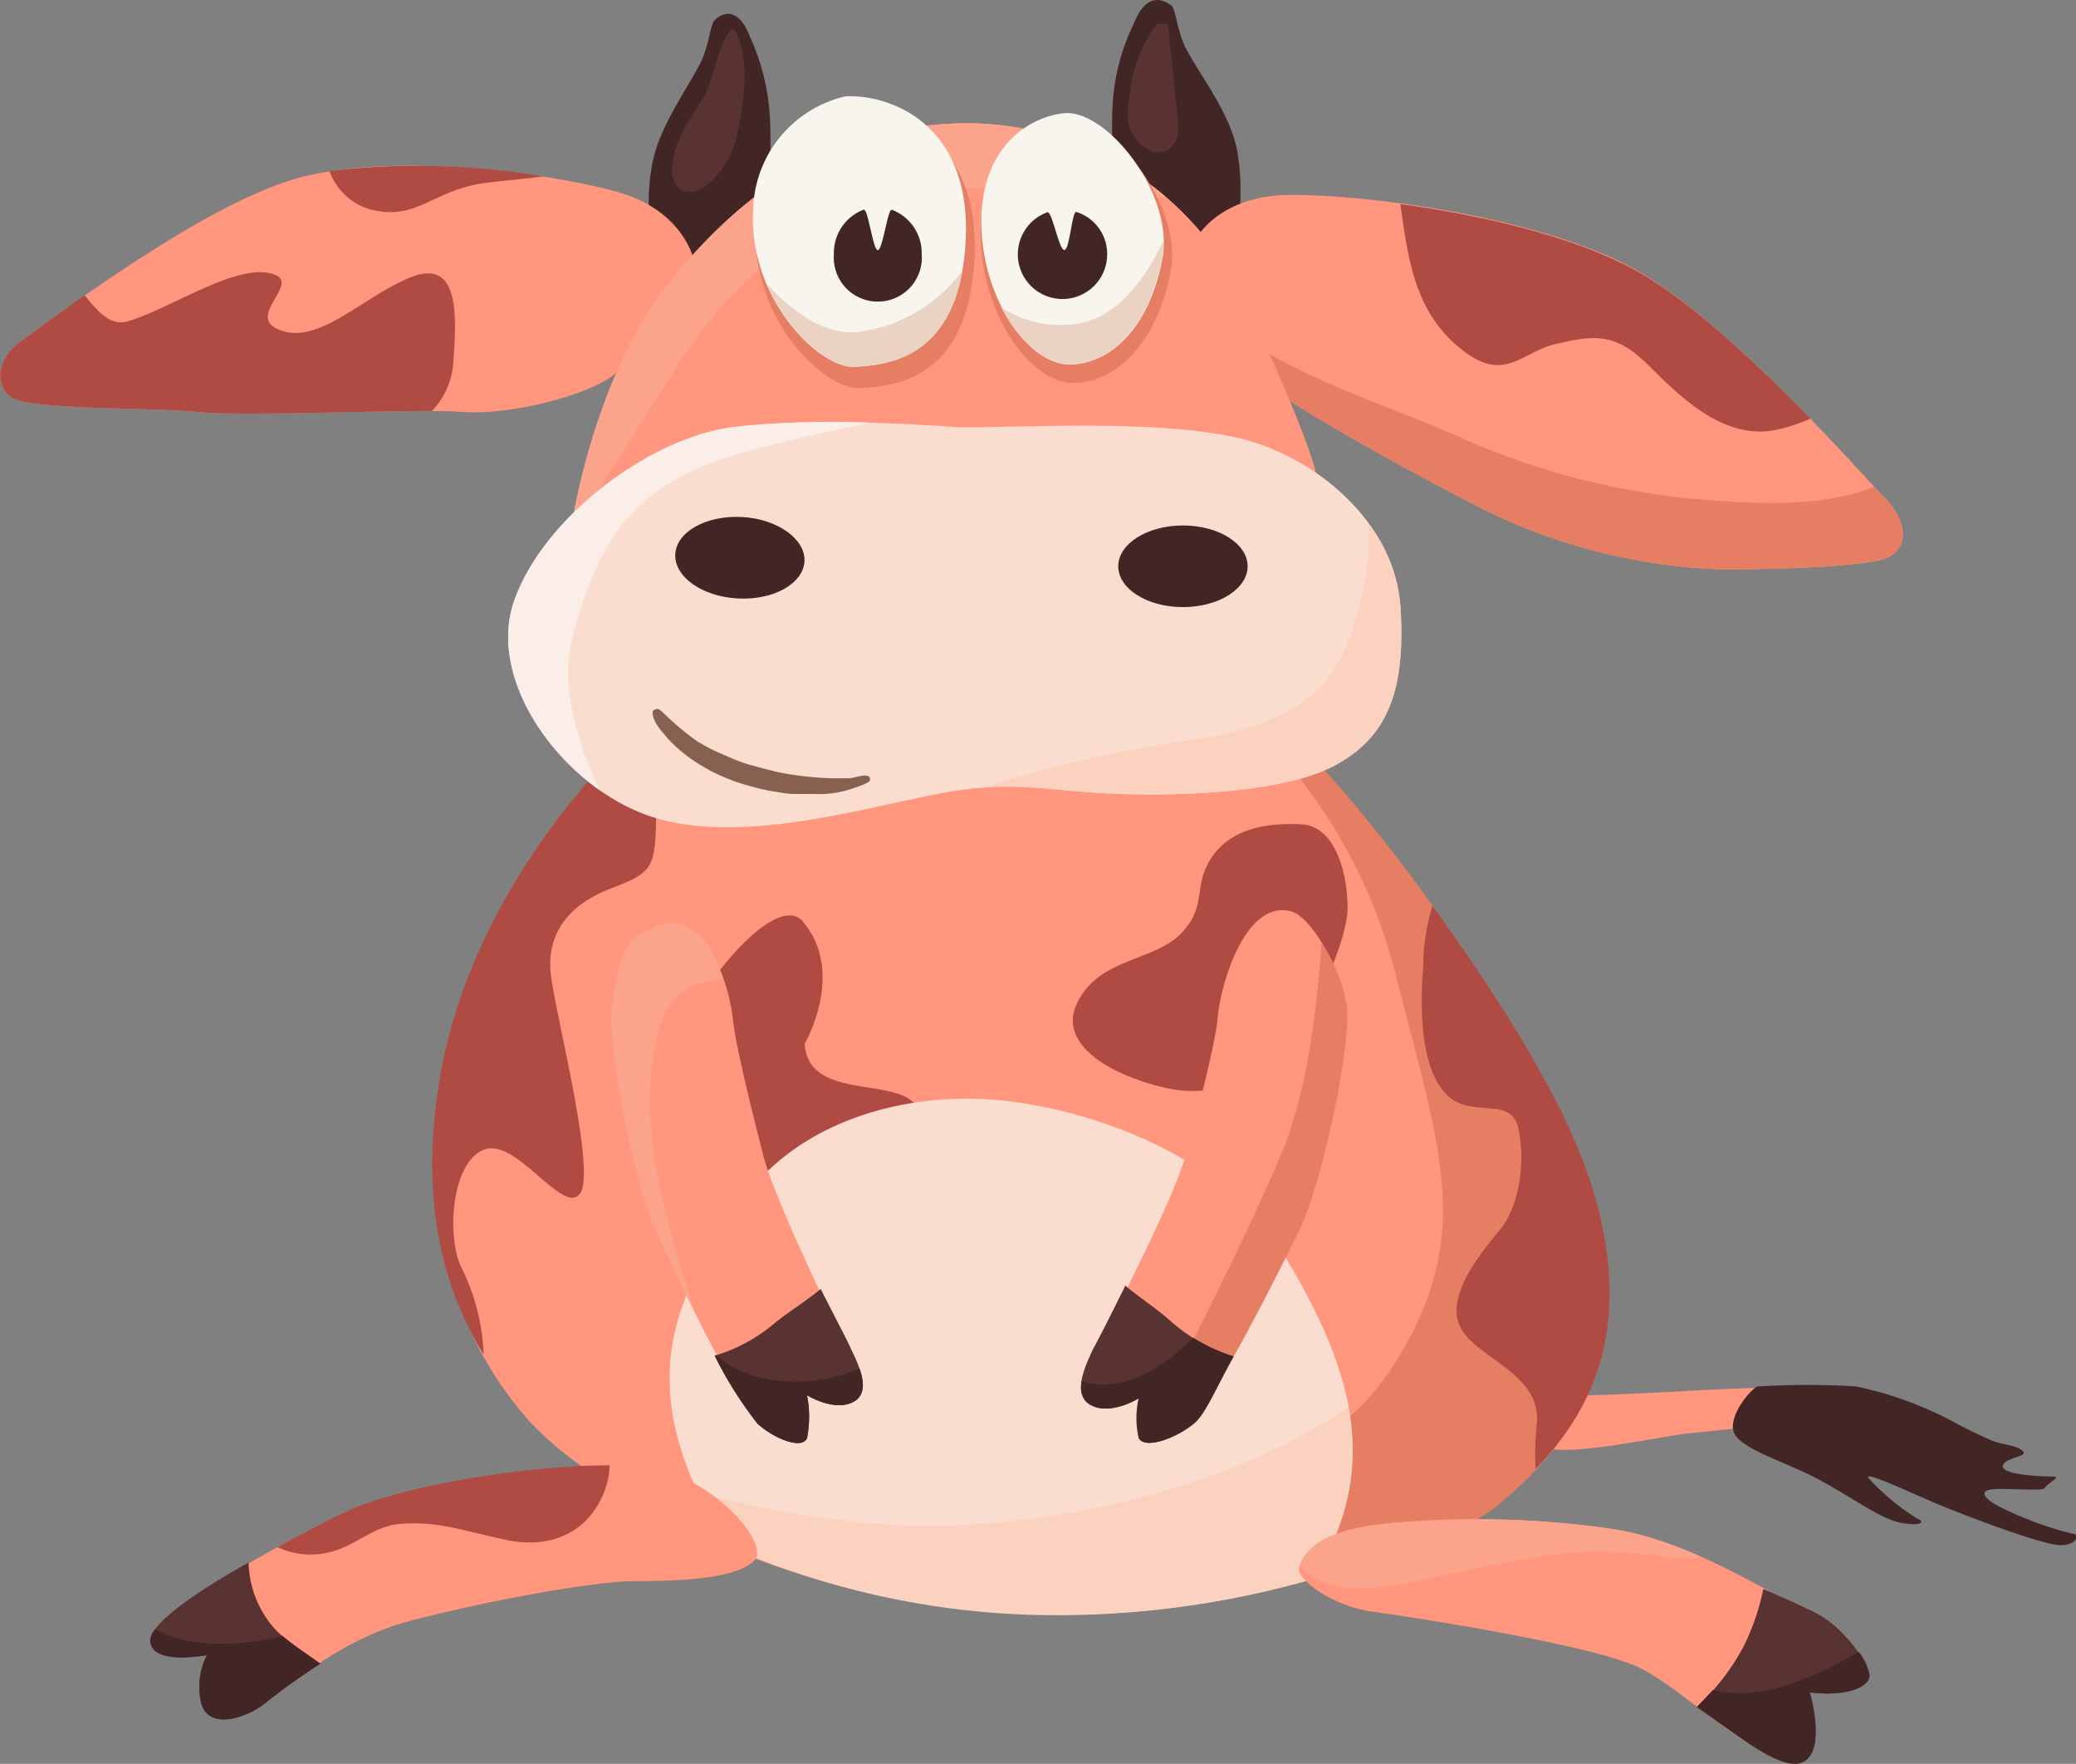 <svg xmlns="http://www.w3.org/2000/svg" viewBox="0 0 134.78 114.5"><rect x="0" y="0" width="134.78" height="114.5" fill="#808080" stroke="none"/><defs><style>.cls-1{fill:#ff967d;}.cls-2{fill:#422525;}.cls-3{fill:#e67e64;}.cls-4{fill:#b04b44;}.cls-5{fill:#fba48b;}.cls-6{fill:#fbddcf;}.cls-7{fill:#fbd1bf;}.cls-8{fill:#fbede7;}.cls-9{fill:#f8f4ee;}.cls-10{fill:#876150;}.cls-11{fill:#593232;}.cls-12{fill:#ebd3c4;}</style></defs><g id="Слой_2" data-name="Слой 2"><g id="animal"><g id="cow"><path class="cls-1" d="M101.41,90.58c1.15.09,6.81-.21,8.52-.31s5.38-.24,5.89-.22.08,2.35.08,2.35l-6.42.66c-1.27.13-7.61,1.48-8.92.93S99.91,90.47,101.41,90.58Z"/><path class="cls-2" d="M114.14,90a51.78,51.78,0,0,1,6.37,0,23.62,23.62,0,0,1,6.37,2.33c.82.44,1.69.86,2.41,1.17s1.48.26,2,.67-1.19.41-1.26,1,2.66.68,3.26.68-.39.44-.54.74-3.46-.15-3.84.22.82,1,1.71,1.38a22.44,22.44,0,0,0,3.93,1.37c.52,0,.29.81-.89.74s-6.15-1.92-8.3-2.85-4.23-1.9-4.08-1.53a15.18,15.18,0,0,0,3.21,2.67c.57.23.13.52-1.21.23s-3.48-1.93-5.63-3-4.82-1.85-5.11-2.93S113.76,90.05,114.14,90Z"/><path class="cls-1" d="M40.84,48.36S31.28,57.11,29,69.63a29.52,29.52,0,0,0,0,12.38,24.31,24.31,0,0,0,5.25,10.12,22,22,0,0,0,5,4c.86.52,1.73.88,2.57,1.45a27.4,27.4,0,0,0,2.73,1.68,54.78,54.78,0,0,0,22.64,5.44c11.29.47,25.67-3.75,29.53-7s9.58-8.61,6.34-20S86.68,50,84,48.1,51.81,41,40.84,48.36Z"/><path class="cls-3" d="M103.14,77.61C99.89,66.19,86.68,50,84,48.1a9.68,9.68,0,0,0-2.69-1,34.28,34.28,0,0,1,9.37,16.42c2.89,11.38,5,16.73-.07,24.89C85.4,96.79,74.24,98.15,63,98.94c-7.3.52-15.8-1.49-20.88-3a4,4,0,0,1-1,1.19c6.92,4.56,16.12,7.1,26.2,7.52,11.29.47,26.14-3.74,30-7S106.38,89,103.14,77.61Z"/><path class="cls-4" d="M52.24,67.76c.28,4.37,8.12,1.37,7.47,5.42-.88,5.5-7.26,4.21-7.31,8.08s-.26,5-3.27,4.63-5-4-2.51-7.71c3.5-5.16-2.19-6.47-2.49-9.48s6.13-11.18,8-8.87C54.93,63.15,52.24,67.76,52.24,67.76Zm23.45,2.86c3.69.85,7.73-1.14,8.8-3.43s3-6.21,3-8.26-.71-5.3-3-5.42-4.6.3-5.84,2.17-.23,3.13-2,4.94-5.43,1.57-6.76,4.59C68.73,67.77,72,69.78,75.69,70.62Zm24,24.73a20.29,20.29,0,0,1,.09-3c.27-3.24-4.07-4.22-5-6.26s1.42-4.82,2.61-6.27,1.67-4.22,1.2-6.51-3.1-.6-4.71-2.29-1.72-5.3-1.48-8.31A13.74,13.74,0,0,1,93,58.79c4.16,5.81,8.86,12.93,10.53,18.82C106.13,86.71,103,91.93,99.7,95.35ZM35.75,63.15c.23,2.41,3,12.89,1.9,14.34s-4.13-3.68-6.23-2.86S29,80.14,29.91,82.19a13.8,13.8,0,0,1,1.49,5.75c-2.87-4.69-4.17-10.58-2.78-18.31,2.26-12.52,11.81-21.27,11.81-21.27.26-.18.54-.34.82-.5A13.7,13.7,0,0,1,42.6,53c-.07,3.37-.19,3.62-3,4.7S35.51,60.74,35.75,63.15Z"/><path class="cls-2" d="M44.61,20.33c-1.84-.13-3-5.73-2.28-9.59.41-2.39,2.09-4.64,3.11-6.59.62-1.19.65-2.6,1-2.89C47.37.49,48.17,1,48.7,2.41A14.49,14.49,0,0,1,50,8a26.42,26.42,0,0,1-.39,5.73C49.36,15.21,48.09,20.59,44.61,20.33Z"/><path class="cls-2" d="M77.92,19.43c2-.14,3.11-5.73,2.41-9.59-.43-2.39-2.21-4.64-3.28-6.59-.65-1.19-.68-2.6-1-2.89C75-.41,74.18.1,73.62,1.51a13.76,13.76,0,0,0-1.4,5.63,24.84,24.84,0,0,0,.42,5.73C72.92,14.31,74.26,19.69,77.92,19.43Z"/><path class="cls-2" d="M77,17.8c1.42-.11,2.27-4.77,1.76-8-.26-1.6-1.52-3.36-2.16-4.85s-.77-2.62-1-3c-.71-1.24-1.33-.55-1.74,1a14.66,14.66,0,0,0-1,4.68,24,24,0,0,0,.31,4.77C73.34,13.54,74.32,18,77,17.8Z"/><path class="cls-1" d="M45.11,17.09s-.56-3.41-5.09-4.65-14-2.5-20.24-1S3.26,20.84,1.56,22s-2,2.83-.9,3.74,8.94.68,12.1,1,14.37-.23,17.31,0,7.8-1,9.61-2.28S45.11,17.09,45.11,17.09Z"/><path class="cls-1" d="M77.48,15.8s1.35-3.16,6.4-3.15,15.36,1.37,21.6,4.48,15.35,13.64,16.89,15.2,1.53,3.31.13,3.89-7.24.75-10.69.75a38.05,38.05,0,0,1-15-3.66c-2.91-1.42-13.58-7.16-15.22-8.86S77.48,15.8,77.48,15.8Z"/><path class="cls-3" d="M121.68,31.59c-3.65,1.52-8.76,1.06-12.42.73A48.81,48.81,0,0,1,94.1,28.08c-4-1.74-10.13-3.64-14.41-6.85a14.11,14.11,0,0,0,1.89,3.22c1.64,1.7,12.31,7.44,15.22,8.86a38.05,38.05,0,0,0,15,3.66c3.45,0,9.3-.18,10.69-.75s1.42-2.33-.13-3.89Z"/><path class="cls-1" d="M37.13,34s1.48-9.6,6.43-15.76S54.47,8.16,62.54,8a19.87,19.87,0,0,1,16.7,8.76c2.45,4,6,12.56,6.2,14S71.86,42.41,71.68,42.35s-21-1.63-21-1.63Z"/><path class="cls-5" d="M62.54,8c-8.07.12-14,4.05-19,10.21S37.13,34,37.13,34l.41.76c1.16-3.17,3.64-6.44,5.92-10.2,4.93-8.13,12-12.8,21.58-12.31,2.85.14,8.18,1.2,10.61.5A20.11,20.11,0,0,0,62.54,8Z"/><path class="cls-6" d="M62.27,27.74c4.54,0,12.58-.49,17.82.62s10.48,5.56,10.83,11-.81,8.45-4.19,10.3S76.25,51.73,71.82,51.5s-6.29-.89-11.18.08S47.83,54.86,42.24,53s-10.72-8.68-8.86-14S42,28.51,47.48,27.74,62.27,27.74,62.27,27.74Z"/><path class="cls-2" d="M52.23,36.42c-.07,1.46-2,2.55-4.32,2.43s-4.13-1.4-4.07-2.86,2-2.55,4.32-2.43S52.29,35,52.23,36.42Z"/><path class="cls-2" d="M81,36.76c0,1.46-1.88,2.65-4.2,2.65s-4.2-1.19-4.2-2.65,1.88-2.65,4.2-2.65S81,35.3,81,36.76Z"/><path class="cls-4" d="M26.66,18c-3.13,1.28-5.9,4.35-8.43,3.45s1.68-3.22-.72-3.72S11.12,20,8.35,20.84c-1.16.38-2-.61-2.85-1.67C3.57,20.52,2.12,21.61,1.56,22c-1.69,1.13-2,2.83-.9,3.74s8.94.68,12.1,1c2.65.28,10.93-.07,15.28-.06a5,5,0,0,0,1.39-3.16C29.67,20.33,29.79,16.75,26.66,18Z"/><path class="cls-4" d="M35.25,11.45a48.78,48.78,0,0,0-13.86-.35,4,4,0,0,0,2.5,2.45c3.13.89,4.1-1.19,7.59-1.67C32.69,11.72,34.06,11.62,35.25,11.45Z"/><path class="cls-4" d="M115.42,27.88a12.54,12.54,0,0,0,2.12-.7c-3.56-3.66-8.32-8.18-12.06-10-4-2-9.68-3.27-14.57-3.93.46,3,.75,6.58,3.56,9.08,3.13,2.79,4.18.54,6.54,0s3.81-.82,6,1.37S112.05,28.65,115.42,27.88Z"/><path class="cls-7" d="M88.86,34a17.79,17.79,0,0,1-.5,4.89c-1.12,4.1-2,7.94-11.58,9.22a79.77,79.77,0,0,0-12.88,3c2.75-.2,4.63.21,7.92.38,4.43.23,11.53,0,14.91-1.85s4.54-4.86,4.19-10.3A10.21,10.21,0,0,0,88.86,34Z"/><path class="cls-8" d="M56.54,27.44a59.55,59.55,0,0,0-9.06.3C42,28.51,35.25,33.68,33.38,39c-1.48,4.23,1.46,9.4,5.53,12.28-1.44-3.13-2.54-6.79-1.78-9.75,1.69-6.53,4-10.2,11.16-12.16C51.22,28.57,54.13,27.93,56.54,27.44Z"/><path class="cls-3" d="M55.26,7.16c3.22-.12,8.44,2,8,9.73s-5.1,8.18-7.43,8.3S48.6,20.64,49.1,14.43A8,8,0,0,1,55.26,7.16Zm8.41,8c0,5.21,3.25,9.82,6.14,9.7S75.16,22,76,17.65,72.14,7.53,69.26,7.83C67,8.07,63.69,10,63.67,15.17Z"/><path class="cls-9" d="M54.91,6.25c3.13-.12,8.21,2,7.78,9.47s-5,8-7.24,8.09-7-4.43-6.54-10.48A7.73,7.73,0,0,1,54.91,6.25Zm8.8,8.13c0,5,3.11,9.4,5.88,9.28s5.12-2.71,5.88-6.91-3.65-9.69-6.41-9.4C66.93,7.58,63.73,9.39,63.71,14.38Z"/><path class="cls-6" d="M64.1,71.36C58,71,51.69,73.1,48.3,77.8s-6.56,9.76-3.74,17.3a17.88,17.88,0,0,0,2.9,5.12,53.21,53.21,0,0,0,20.17,4.58A59.89,59.89,0,0,0,85,102.57a11.51,11.51,0,0,0,1.84-3.2c2.1-5.55.8-10.92-3.61-18.13C79.39,74.88,70.26,71.74,64.1,71.36Z"/><path id="cow-2" data-name="cow" class="cls-10" d="M42.63,46a.83.83,0,0,1,.39.23,18.37,18.37,0,0,0,2.3,1.93c.35.19.71.41,1.11.59s.81.36,1.24.54.86.32,1.31.44.9.24,1.35.35.9.18,1.33.24a19.89,19.89,0,0,0,2.38.2c.35,0,.67,0,1,0s.65-.13,1-.17.48.09.44.3-1.2.56-1.53.66a6.53,6.53,0,0,1-2.06.23c-.43,0-.88,0-1.34,0s-.94-.11-1.43-.18a12.67,12.67,0,0,1-1.45-.34,11.1,11.1,0,0,1-1.41-.47,10.67,10.67,0,0,1-1.32-.62,12.58,12.58,0,0,1-1.15-.72,11.33,11.33,0,0,1-.95-.78,7,7,0,0,1-.71-.76,5,5,0,0,1-.49-.63c-.12-.2-.55-1,0-1Z"/><path class="cls-7" d="M86.81,99.37a14.6,14.6,0,0,0,.7-8c-6.79,4.53-15.43,7-24.63,7.61-5.92.42-12.61-.82-17.64-2.09a19.68,19.68,0,0,0,2.21,3.57,52.85,52.85,0,0,0,20.1,4.38A59.89,59.89,0,0,0,85,102.57,11.54,11.54,0,0,0,86.81,99.37Z"/><path class="cls-1" d="M40.8,95.08c-4.23,0-14.7,1.58-18.91,3.44s-11.27,5.91-11.16,7.55,3.76.93,3.76.93a4,4,0,0,0-.34,3.29c.68,1.53,2.9.18,3.7-.26s4.15-3.56,8.6-4.76,11.94-2.63,14.74-2.63,6.59-.13,7.77-1.33S45.59,95.08,40.8,95.08Z"/><path class="cls-1" d="M84.35,101.73c.38-1.19,1.59-2.41,5.65-2.83a61.48,61.48,0,0,1,15,.4c4.71.81,9.77,4,11.67,5s4,3.2,4,4-1.61,1.39-4,1c0,0,1.15,4.2-.77,4.67s-6.44-4.21-9.44-5.7-14.78-3.3-17.36-3.65S84.11,102.5,84.35,101.73Z"/><path class="cls-11" d="M116.79,114.46c1.88-.5.66-4.6.66-4.6,2.33.29,3.88-.31,3.88-1.11s-1.67-3.2-3.55-4.1c-.64-.31-1.83-.87-3.3-1.5a15.34,15.34,0,0,1-1.25,3.67,14.86,14.86,0,0,1-3.08,4C112.69,112.58,115.43,114.82,116.79,114.46Z"/><path class="cls-2" d="M111.2,109.71c-.35.38-.7.74-1,1.07,2.54,1.8,5.28,4,6.64,3.68,1.88-.5.66-4.6.66-4.6,2.33.29,3.88-.31,3.88-1.11a3.43,3.43,0,0,0-.71-1.53C117.84,108.91,114.27,110.48,111.2,109.71Z"/><path class="cls-11" d="M18.09,106a6.66,6.66,0,0,1-1.95-4.57c-3.32,1.85-6.46,4-6.39,5.11.12,1.6,3.68.9,3.68.9a4.63,4.63,0,0,0-.34,3.22c.54,1.57,2.69.94,4,0A45.46,45.46,0,0,1,20.79,108,32.51,32.51,0,0,1,18.09,106Z"/><path class="cls-2" d="M10.08,105.76a1.23,1.23,0,0,0-.32.78c.11,1.6,3.67.9,3.67.9a4.63,4.63,0,0,0-.34,3.22c.54,1.57,2.69.94,4,0A45.46,45.46,0,0,1,20.79,108c-.59-.47-1.67-1.13-2.45-1.8C15.57,106.88,12.32,107,10.08,105.76Z"/><path class="cls-1" d="M43.13,60c-1.35.32-3,3-3.4,5.26s1.44,11.65,2.91,14.78,4.94,10.56,6.5,12c1.11,1.05,2.8,2.16,3.15,1.38a8.32,8.32,0,0,0,0-3s1.73,1.16,3,.47-.05-2.72-.48-3.7-4.63-9.46-5.3-12.37c0,0-1.72-6.56-1.93-8.67S45.92,59.35,43.13,60Z"/><path class="cls-11" d="M53.28,83.67c-.8.69-2.05,1.46-3,2.23A10.54,10.54,0,0,1,46.4,88a25.33,25.33,0,0,0,2.79,4.43c1.13,1,2.85,1.66,3.2.94a7.05,7.05,0,0,0,0-2.8s1.76,1.09,3,.44.3-2.53-.14-3.44C55.11,87.21,54.26,85.6,53.28,83.67Z"/><path class="cls-2" d="M46.52,88l-.12,0a25.33,25.33,0,0,0,2.79,4.43c1.13,1,2.85,1.66,3.2.94a7.05,7.05,0,0,0,0-2.8s1.76,1.09,3,.44c.81-.41.71-1.32.42-2.17C52.82,90.12,48.87,90.05,46.52,88Z"/><path class="cls-5" d="M43.55,80c-1.77-6.39-1.55-10.18-.76-13.25.68-2.65,2.69-3,4.14-3.25-.68-2.21-1.92-3.94-3.8-3.5-3.07.72-3,3-3.4,5.26s1.44,11.65,2.91,14.78c.62,1.32,1.59,3.4,2.63,5.48C44.75,84.06,44.16,82.23,43.55,80Z"/><path class="cls-1" d="M83.75,59.14c1.43.32,3.21,3.77,3.66,6s-1.54,11.64-3.1,14.78-5.21,10.55-6.87,12c-1.17,1.06-3,2.16-3.33,1.38a7.87,7.87,0,0,1,0-3s-1.83,1.16-3.16.47.06-2.71.51-3.7,4.9-9.46,5.6-12.37c0,0,1.82-6.56,2-8.66S80.8,58.47,83.75,59.14Z"/><path class="cls-3" d="M87.41,65.12a10.82,10.82,0,0,0-1.61-3.94C85.53,65,85,70,83.54,74c-1.8,4.82-8.67,18.1-8.67,18.1l-.57,1.43c.59.32,2.11-.64,3.15-1.58,1.65-1.48,5.31-8.9,6.86-12S87.86,67.34,87.41,65.12Z"/><path class="cls-11" d="M73.06,83.45c.82.72,2.1,1.54,3,2.36a11,11,0,0,0,4,2.24c-1.11,2-1.81,3.68-2.51,4.3-1.16,1-3.26,1.77-3.63,1a6,6,0,0,1,0-2.59s-1.8,1.14-3.1.46-.3-2.67.14-3.64C71.19,87.18,72.06,85.49,73.06,83.45Z"/><path class="cls-2" d="M70.25,89.65a1.34,1.34,0,0,0,.61,1.57c1.3.68,3.1-.46,3.1-.46a6,6,0,0,0,0,2.59c.37.77,2.47,0,3.63-1,.7-.62,1.4-2.32,2.51-4.3a11.39,11.39,0,0,1-2.63-1.21C75.38,88.92,72.8,90.46,70.25,89.65Z"/><path class="cls-4" d="M32.7,99.93c3.07.69,5.29-.48,6.34-2.66a5.12,5.12,0,0,0,.54-2.15c-5,0-13,1.2-16.86,2.9-1.15.5-3.33,1.67-4.7,2.41a5,5,0,0,0,2.34.48c2.57-.13,3.53-1.87,5.78-2S29.63,99.24,32.7,99.93Z"/><path class="cls-5" d="M105,99.3a61.48,61.48,0,0,0-15-.4c-4.06.42-5.27,1.64-5.64,2.83,3.29,3,8.08.31,16.65-.82,4.82-.63,8.11.67,9.38.13A23.46,23.46,0,0,0,105,99.3Z"/><path class="cls-12" d="M69.63,21.05A6.89,6.89,0,0,1,65,19.94c1.16,2.27,2.92,3.79,4.55,3.72,2.77-.11,5.12-2.71,5.88-6.91a5.5,5.5,0,0,0,.08-1.08C74.36,18.11,72.43,20.82,69.63,21.05Z"/><path class="cls-12" d="M55.79,21.54c-2.16.29-4.33-1.29-6-3.09,1.39,3.31,4.13,5.44,5.7,5.36,2.06-.1,6-.5,7-6.25A10,10,0,0,1,55.79,21.54Z"/><path class="cls-2" d="M59.84,16.48a2.86,2.86,0,1,1-5.7,0,3,3,0,0,1,1.93-2.87c.29-.1.6,2.63.92,2.63s.64-2.73.92-2.62A3,3,0,0,1,59.84,16.48Z"/><path class="cls-2" d="M71.88,16.46A2.9,2.9,0,1,1,68,13.78c.3-.1.75,2.45,1.1,2.45s.5-2.56.78-2.47A2.85,2.85,0,0,1,71.88,16.46Z"/><path class="cls-11" d="M44.26,12.37a1.62,1.62,0,0,0,1.6-.34,5.59,5.59,0,0,0,2-3.34c.43-1.94.93-5.18-.27-6.9-1,.93-1.19,3.28-1.92,4.52-.83,1.39-1.9,2.73-2,4.4A1.62,1.62,0,0,0,44.26,12.37Z"/><path class="cls-11" d="M74.39,9.62a1.47,1.47,0,0,0,.9.29,1.39,1.39,0,0,0,1.13-1,4.14,4.14,0,0,0,0-1.61q-.3-2.86-.59-5.74h-.73a9.55,9.55,0,0,0-1.8,4.92,5,5,0,0,0-.08,1.33A2.67,2.67,0,0,0,74.39,9.62Z"/></g></g></g></svg>
